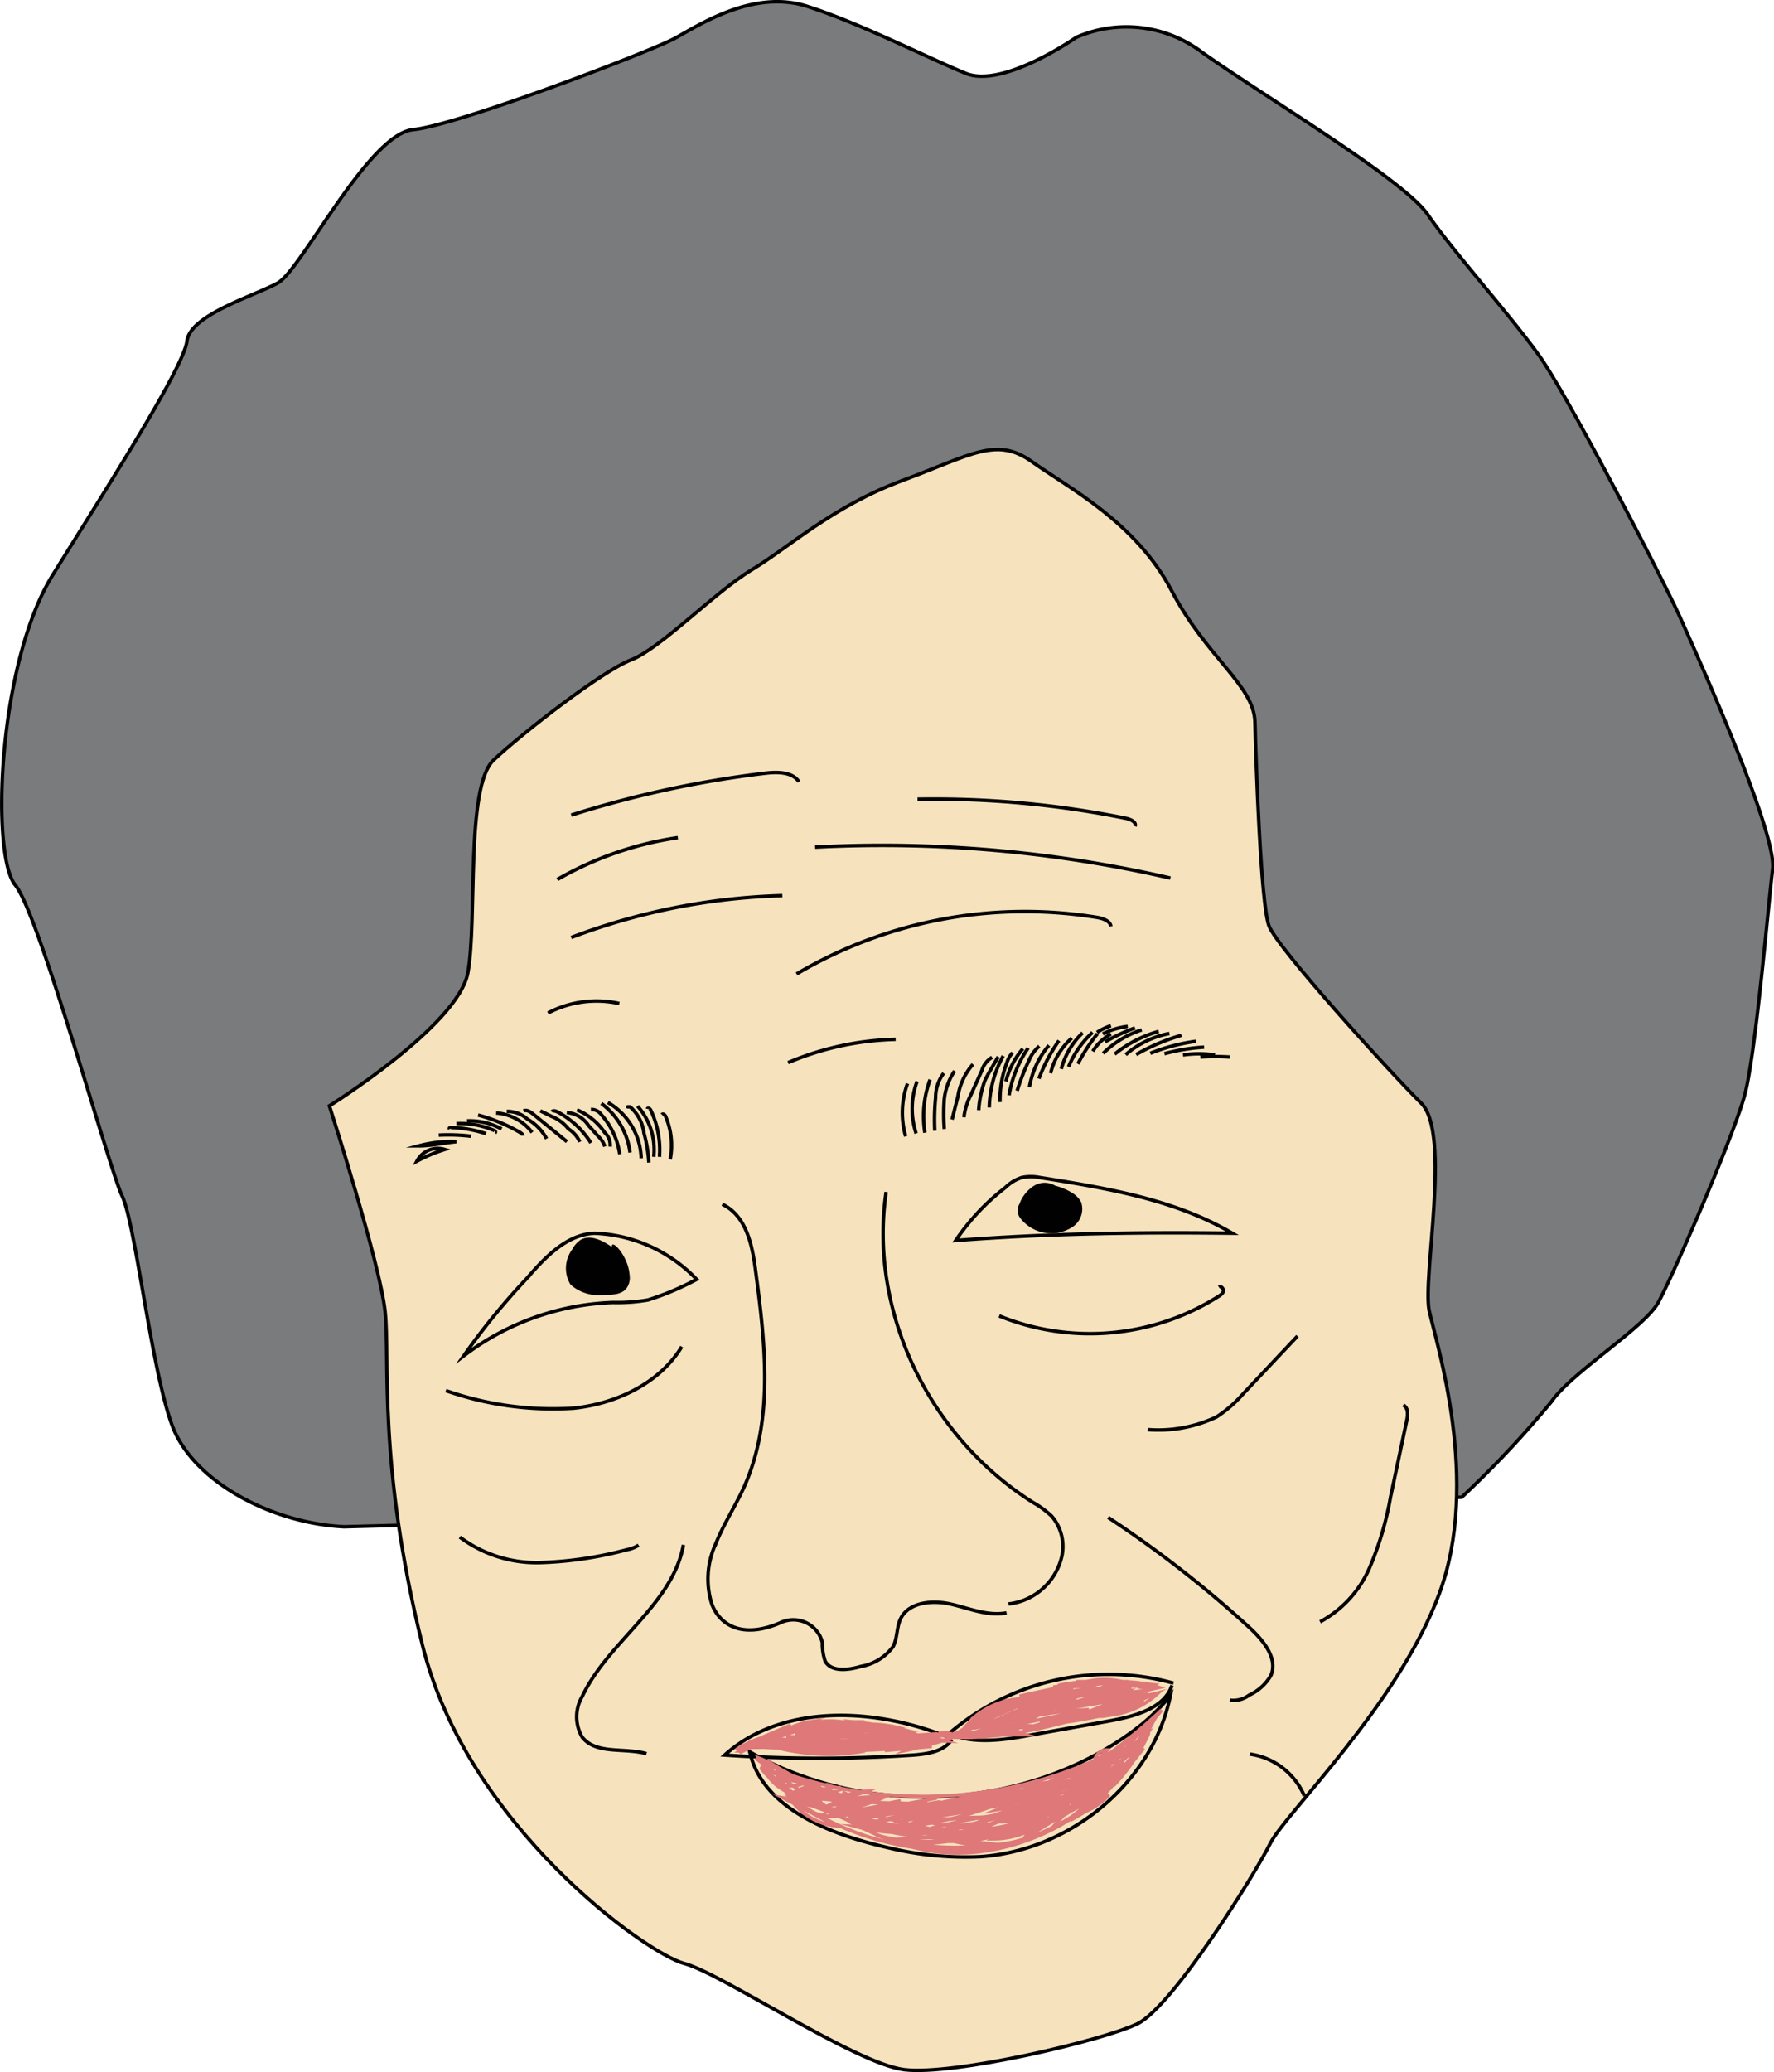 <svg xmlns="http://www.w3.org/2000/svg" viewBox="0 0 127.32 148.67"><defs><style>.cls-1{fill:#7a7b7d;}.cls-1,.cls-2,.cls-3{stroke:#010101;}.cls-1,.cls-2,.cls-3,.cls-5{stroke-miterlimit:10;stroke-width:0.25px;}.cls-2{fill:#f6e3bd;}.cls-3,.cls-5{fill:none;}.cls-4{fill:#010101;}.cls-5{stroke:#de7879;}</style></defs><g id="Layer_2" data-name="Layer 2"><g id="Layer_1-2" data-name="Layer 1"><g id="Layer_2-2" data-name="Layer 2"><path class="cls-1" d="M24.69,109.54c-5.17-.25-10.81-3.22-12.32-7.23S9.73,87.85,8.77,85.82,2.83,65.61,1.09,63.49-.19,47.66,3.78,41.26s9.41-14.9,9.64-16.79,4.82-3.23,6.52-4.17,6.48-10.68,9.72-11S46.73,3.68,48.45,2.74,54.07-.78,57.92.45s8.74,3.74,11.41,4.82,7.91-2.59,7.91-2.59a9,9,0,0,1,9.07,1.1c4.78,3.37,14.48,9.14,16.18,11.64s5.92,7.21,8,10.13,8.86,16,10.12,18.81,6.93,15.37,6.61,18-1.21,13.23-2,16.19S120,91.68,119,93.47s-6.2,5-7.65,7.09a73.28,73.28,0,0,1-6.44,6.86Z"/><path class="cls-2" d="M23.64,79.34s9.25-5.76,9.94-9.55-.18-13.35,1.85-15.26,7.75-6.37,9.87-7.19,6-4.86,8.67-6.47,5.78-4.53,10.78-6.39,6.76-3.18,9.32-1.35,7.44,4.33,10,9.22,5.94,6.81,6,9.48.41,13,1,14.59S99.82,77,102,79.15s.06,12.57.58,14.92,3.69,12.25.72,20.26-11.07,15.79-12.14,17.94-7,11.71-9.53,12.93-13.2,3.72-16.73,3.29-13.1-6.91-15.8-7.62S33.52,131,30.31,118,28,97.58,27.64,94.11,23.64,79.34,23.64,79.34Z"/><path class="cls-3" d="M65,81.53a6.14,6.14,0,0,1,.13-3.79"/><path class="cls-3" d="M65.75,81.32a5.64,5.64,0,0,1,.07-3.74"/><path class="cls-3" d="M66.38,81.27a7.55,7.55,0,0,1,.37-3.81"/><path class="cls-3" d="M67.09,81.13a15.9,15.9,0,0,1,.06-2.39A2.83,2.83,0,0,1,67.73,77"/><path class="cls-3" d="M67.77,81a14.17,14.17,0,0,1,0-2.16,4.54,4.54,0,0,1,.74-2"/><path class="cls-3" d="M68.33,80.32l.42-1.67a4.56,4.56,0,0,1,1.08-2.29"/><path class="cls-3" d="M69.18,80.16a4.71,4.71,0,0,1,.5-1.61l.79-1.75a1.65,1.65,0,0,1,.73-.94"/><path class="cls-3" d="M70.24,79.65a7.63,7.63,0,0,1,.44-2.11c.11-.24.24-.48.38-.72l.58-1"/><path class="cls-3" d="M71,79.46a7.91,7.91,0,0,1,1-3.7"/><path class="cls-3" d="M71.77,79.07a7.4,7.4,0,0,1,.51-2.87,1.82,1.82,0,0,1,.39-.67"/><path class="cls-3" d="M72.42,78.58a8.43,8.43,0,0,1,1.37-3.39"/><path class="cls-3" d="M72.19,77.59a5.88,5.88,0,0,1,1.22-2.35"/><path class="cls-3" d="M73,78.26a15.92,15.92,0,0,1,.86-2.2,2.69,2.69,0,0,1,.73-1"/><path class="cls-3" d="M73.88,78a6.29,6.29,0,0,1,1.4-3"/><path class="cls-3" d="M74.56,77.39A12.4,12.4,0,0,1,76,74.66"/><path class="cls-3" d="M75.4,77a5,5,0,0,1,1.52-2.52"/><path class="cls-3" d="M76.17,76.69A5.55,5.55,0,0,1,77.7,74.1"/><path class="cls-3" d="M76.69,76.54a6.93,6.93,0,0,1,1.72-2.47"/><path class="cls-3" d="M77.36,76.33a12.67,12.67,0,0,1,1.4-2.16"/><path class="cls-3" d="M78.43,75.43a3.44,3.44,0,0,1,1.3-1.24"/><path class="cls-3" d="M78.73,74.07a4.54,4.54,0,0,1,1-.48"/><path class="cls-3" d="M79.17,75.58a6.93,6.93,0,0,1,2.77-1.69"/><path class="cls-3" d="M79.15,74.18a5.24,5.24,0,0,1,1.79-.54"/><path class="cls-3" d="M79.31,74.75a13.86,13.86,0,0,1,2.15-1"/><path class="cls-3" d="M80,75.63A8.76,8.76,0,0,1,83.16,74"/><path class="cls-3" d="M80.79,75.67a6.6,6.6,0,0,1,3.14-1.52"/><path class="cls-3" d="M81.54,75.66a14.77,14.77,0,0,1,3.25-1.38"/><path class="cls-3" d="M82.56,75.57a14,14,0,0,1,3.26-.86"/><path class="cls-3" d="M83.57,75.6a14.25,14.25,0,0,1,2.85-.47"/><path class="cls-3" d="M84.9,75.69a8.06,8.06,0,0,1,2.3,0"/><path class="cls-3" d="M86.15,75.84a16.51,16.51,0,0,1,2.11,0"/><path class="cls-3" d="M48.1,83.18a5.28,5.28,0,0,0-.32-3.06.27.27,0,0,0-.11-.15.12.12,0,0,0-.17,0"/><path class="cls-3" d="M47.33,83a6.62,6.62,0,0,0-.63-3.36c-.05-.1-.21-.18-.23-.08"/><path class="cls-3" d="M46.57,83.41a10,10,0,0,0-.35-2.1,3,3,0,0,0-1-1.9c-.06,0-.18,0-.17,0"/><path class="cls-3" d="M45.76,79.36A4.71,4.71,0,0,1,46.92,83"/><path class="cls-3" d="M43.63,79.1a4.79,4.79,0,0,1,2.39,4"/><path class="cls-3" d="M45.22,82.69a5.21,5.21,0,0,0-2.06-3.52"/><path class="cls-3" d="M44.48,82.81A5.43,5.43,0,0,0,43.18,80a.89.89,0,0,0-.77-.4"/><path class="cls-3" d="M41.41,79.63a4.49,4.49,0,0,1,2,1.64,1.19,1.19,0,0,1,.38,1"/><path class="cls-3" d="M40.68,79.82a2.05,2.05,0,0,1,1.55.92l.71.79a1.8,1.8,0,0,1,.47.73"/><path class="cls-3" d="M42.41,82A6.33,6.33,0,0,0,40,79.77c-.12-.06-.31-.12-.39,0"/><path class="cls-3" d="M41.61,81.93A2.06,2.06,0,0,0,40.8,81a2.9,2.9,0,0,0-1.23-.91l-.79-.39"/><path class="cls-3" d="M40.69,81.91l-2.45-2c-.19-.15-.44-.31-.66-.21"/><path class="cls-3" d="M39.23,81.7a3.59,3.59,0,0,0-1.38-1.41,2.15,2.15,0,0,0-1.48-.55"/><path class="cls-3" d="M35.61,79.85a3.58,3.58,0,0,1,2.58,1.4"/><path class="cls-3" d="M34.31,80a12.28,12.28,0,0,1,3,1.24c.09.06.21.13.22.24"/><path class="cls-3" d="M33.52,80.42A4.8,4.8,0,0,1,36,81"/><path class="cls-3" d="M34.88,81.34a8.4,8.4,0,0,0-2.48-.44c-.07,0-.18,0-.14.11"/><path class="cls-3" d="M32.76,80.62a6,6,0,0,1,2.71.49c.06,0,.13.12.07.15"/><path class="cls-3" d="M31.49,81.44a14,14,0,0,1,2.33.08"/><path class="cls-3" d="M30.07,82.21a9.07,9.07,0,0,1,2.69-.3C31.84,82,30.92,82.21,30.07,82.21Z"/><path class="cls-3" d="M29.92,83.31a11.54,11.54,0,0,1,2-.84A1.69,1.69,0,0,0,29.92,83.31Z"/><path class="cls-3" d="M88.44,88.48c-4.14-2.43-9-3.23-13.83-4a3.34,3.34,0,0,0-1.26,0,2.92,2.92,0,0,0-1.18.71A16.34,16.34,0,0,0,68.59,89C75.11,88.5,81.67,88.39,88.44,88.48Z"/><path class="cls-4" d="M75.78,85.1a1.47,1.47,0,0,0-1.61,0,2.59,2.59,0,0,0-1,1.27.9.9,0,0,0,.1,1.08,2.79,2.79,0,0,0,3.59.65,1.55,1.55,0,0,0,.73-1.86,1.79,1.79,0,0,0-.7-.69C76.24,85.15,75.46,85,75.78,85.1Z"/><path class="cls-3" d="M50,91.79a10.71,10.71,0,0,0-7.33-3.31c-2,.08-3.55,1.73-4.85,3.23a50.06,50.06,0,0,0-4.54,5.57A18.75,18.75,0,0,1,44,93.45a13.09,13.09,0,0,0,2.5-.18A20.09,20.09,0,0,0,50,91.79Z"/><path class="cls-4" d="M43.92,89.47c-.66-.46-1.54-.92-2.24-.52a1.85,1.85,0,0,0-.61.69,2.26,2.26,0,0,0-.13,2.52,3,3,0,0,0,2.39.74c.61,0,1.33,0,1.67-.52a1.28,1.28,0,0,0,.19-.88C45.1,90.08,43.83,88.81,43.92,89.47Z"/><path class="cls-3" d="M57.17,69.88a32.22,32.22,0,0,1,21.56-4.06c.42.07.93.24,1,.64"/><path class="cls-3" d="M39.33,72.68A7.49,7.49,0,0,1,44.45,72"/><path class="cls-3" d="M41,67.26a46.21,46.21,0,0,1,15.15-3"/><path class="cls-3" d="M58.5,60.78A92.34,92.34,0,0,1,84,63"/><path class="cls-3" d="M65.85,57.34a69.3,69.3,0,0,1,15,1.38c.32.07.72.27.61.56"/><path class="cls-3" d="M40,63.1a24.41,24.41,0,0,1,8.65-3"/><path class="cls-3" d="M41,58.48a76.1,76.1,0,0,1,13.87-3c.89-.11,2-.12,2.47.61"/><path class="cls-3" d="M56.56,76.24a21,21,0,0,1,7.72-1.67"/><path class="cls-3" d="M71.71,94.41A17.26,17.26,0,0,0,87.47,93c.15-.1.31-.21.33-.38s-.17-.37-.32-.27"/><path class="cls-3" d="M48.93,96.62c-1.55,2.58-4.63,4.08-7.74,4.41A23.18,23.18,0,0,1,32,99.77"/><path class="cls-3" d="M51.84,86.4c1.7.81,2.15,2.9,2.38,4.7.7,5.26,1.35,10.81-.84,15.64-.63,1.37-1.46,2.64-2,4a6,6,0,0,0-.28,4.38c.55,1.41,2.11,2.52,4.92,1.3a2.15,2.15,0,0,1,3,1.42,4,4,0,0,0,.2,1.34c.44.8,1.66.65,2.57.38a3.63,3.63,0,0,0,2.3-1.41c.34-.63.24-1.42.57-2.06.6-1.15,2.27-1.3,3.58-1s2.63.88,4,.63"/><path class="cls-3" d="M63.6,85.52c-1.26,8.47,3,17.51,10.51,22.26a6.88,6.88,0,0,1,1.37,1,3.35,3.35,0,0,1,.74,2.82,4.44,4.44,0,0,1-3.84,3.48"/><path class="cls-3" d="M82.38,102.57a9.78,9.78,0,0,0,4.93-.91A9.2,9.2,0,0,0,89.22,100l3.9-4.14"/><path class="cls-3" d="M94.74,116.36a8,8,0,0,0,3.56-3.89,22.91,22.91,0,0,0,1.5-5.07l1.17-5.52c.08-.38.11-.88-.26-1.07"/><path class="cls-3" d="M33,110.28a9.17,9.17,0,0,0,5.83,1.83,27.21,27.21,0,0,0,6.15-.92,2.25,2.25,0,0,0,.85-.33"/><path class="cls-3" d="M49.05,110.84c-.77,4.29-5.39,6.91-7.26,10.87a2.88,2.88,0,0,0,0,2.93c1,1.26,3,.73,4.61,1.18"/><path class="cls-3" d="M79.53,108.87a81,81,0,0,1,10.14,7.9c1,.92,2.07,2.23,1.54,3.44a3.46,3.46,0,0,1-1.56,1.41,1.88,1.88,0,0,1-1.39.36"/><path class="cls-3" d="M89.69,125.85a5,5,0,0,1,3.92,3"/><path class="cls-3" d="M84.22,120.76a17.54,17.54,0,0,0-16.33,3.81c-5.77-2.25-12.07-2.09-15.88,1.35a100.59,100.59,0,0,0,13.56,0c1-.08,2.23-.26,2.74-1.13"/><path class="cls-3" d="M68,124.36c1.92.84,4.15.47,6.21.08l5.59-1c1.74-.33,3.78-.9,4.31-2.52"/><path class="cls-3" d="M84,121.64c-1.23,6.16-7.12,11.15-13.67,11.57a23.49,23.49,0,0,1-6.52-.63c-4.43-1-9.11-2.91-10-6.89,8.51,4.88,20.08,4.17,27.76-1.68A13.92,13.92,0,0,0,84,121.64Z"/><path class="cls-5" d="M55,124.91l1.9-.63a12.31,12.31,0,0,0-2.52.87l2.42-.88a4.7,4.7,0,0,0-3.13,1.2l2.47-1.09A8.54,8.54,0,0,0,53,125.49l2.43-1a7.14,7.14,0,0,0-2.61,1.07c.15-.11.38-.21.51-.08s-.23.32-.2.14a24.9,24.9,0,0,1,3.64-1.85l-2,.85,2.79-.77-1.39.41a5.41,5.41,0,0,0,1.61-.15l-1.95.31,2.8-.54-1.8.23,3.4-.35a18.56,18.56,0,0,1-2.69.1l2.63,0-3,.17,3-.24H58.05a7.26,7.26,0,0,0,2.82-.19l-3.15.25a12.5,12.5,0,0,0,3.29-.31l-2.85,0a6.66,6.66,0,0,0,2.27,0,6.08,6.08,0,0,0-2.65.21l1,0-2.17.48,2.4-.52L56.8,124a30.5,30.5,0,0,0,4.38-.29,7.5,7.5,0,0,1-2.27.25,17.85,17.85,0,0,1,3.43-.16,14.31,14.31,0,0,1-2.45,0l3.64.35a20.29,20.29,0,0,1-3.2-.5,7.42,7.42,0,0,1,2.8.54l-2.63-.46a13.83,13.83,0,0,1,4.09.56,9.87,9.87,0,0,1-4.47-.62l4.44.4-5.86.21a24.45,24.45,0,0,0,3.41.33l-5.06,0a7.47,7.47,0,0,0,3.26.07,36.17,36.17,0,0,0-5,.34,7.64,7.64,0,0,0,4.15-.7,9.06,9.06,0,0,0-3.2-.1,5.06,5.06,0,0,1,1.89-.69l-1,.38A9.34,9.34,0,0,1,60,124a20.38,20.38,0,0,1-3.56.7l3.8.16-4.8-.07,3.13.13a17.19,17.19,0,0,1-4.47.26l4.09,0a28.25,28.25,0,0,1-4,0l3.7.13-3.59,0a18.45,18.45,0,0,0,3.86,0l-4.27.06,8.08-.18a43.05,43.05,0,0,0-5.08,0,41.92,41.92,0,0,1,5.6.26,16.16,16.16,0,0,0-5-.41,18,18,0,0,0,4.69.36Q58.05,125,54,125a42.43,42.43,0,0,0,7.39.37,11.42,11.42,0,0,0-4.47-.22,26.6,26.6,0,0,0,5.35.15,15,15,0,0,0-3.41.06l6.13-.45H60.71l4,.31a47,47,0,0,0-5.81-.31,32.78,32.78,0,0,0,3.71-.14,28.89,28.89,0,0,1-5.58-.06l4.33-.34h-4.3a13.32,13.32,0,0,1,4.67-.08,13.18,13.18,0,0,1-4.06.22,28.25,28.25,0,0,0,4-.41,5.94,5.94,0,0,0-2.45.07,17.35,17.35,0,0,1,3.6-.32l-2.31-.08,3.63.1a10,10,0,0,1-3.37,0h2.79l-2.18-.09a8.38,8.38,0,0,1,2.87.13,6.11,6.11,0,0,1-2.84-.35,28.39,28.39,0,0,1,3.54.58,9.08,9.08,0,0,1-2.49-.29,6.18,6.18,0,0,1,4,1,33.91,33.91,0,0,0-5.23-.38l5,.28a21.91,21.91,0,0,0-4.58-.19,19.45,19.45,0,0,0,4.7.12,16.87,16.87,0,0,0-4.08.23,23,23,0,0,0,5-.52l-2.17.16a7.19,7.19,0,0,0,2.92-.22.9.9,0,0,0-.7.1,1.35,1.35,0,0,0,1.08,0,27.42,27.42,0,0,1-5.51.19l3.51,0c-1-.1-2-.16-3-.19a5.91,5.91,0,0,0,2.51.09l-2.32-.34a2.68,2.68,0,0,1,2.7.7,6.1,6.1,0,0,0-1.75-.34,9.37,9.37,0,0,1,3.29.37l-2.55-.08,1.91.17-5.53-.09a27,27,0,0,1,3.91.25c-1.78.14-3.56.21-5.34.22l3.76.09a58,58,0,0,1-7.91,0,15,15,0,0,0,6,.15c-1.55,0-3.11,0-4.67,0a64.4,64.4,0,0,0,9.32-.5l-3.23.47,3.26-.28a2.6,2.6,0,0,0-1.78.28,28.33,28.33,0,0,0,4.7-1.43l-1.59.33a16,16,0,0,0,2.61-.87h-.63"/><path class="cls-5" d="M70.51,123.12l2.52-.73-2.88.69L73,121.9a5.78,5.78,0,0,0-3,1.24,6.24,6.24,0,0,0,2.26-.8,13.26,13.26,0,0,0-2.74,1.31l1.18-.53a2.11,2.11,0,0,0-1.45.82,24,24,0,0,0,2.63-1,8.63,8.63,0,0,0-2.7,1.1,23.82,23.82,0,0,0,4.23-2,4.44,4.44,0,0,0-1.95.81l3.49-1.28-2.3.6,3.73-.9-3.21.42,3.46-.75-3,.74,3.4-.48-2.76.26a25.17,25.17,0,0,1,4.32-.56,28,28,0,0,1-3,.14l3.07-.35a10.4,10.4,0,0,0-2.73.24l3-.12a8.46,8.46,0,0,1-2.41,0c1.07,0,2.14-.06,3.21-.16a14.4,14.4,0,0,1-2.93.21,27.48,27.48,0,0,1,3.63,0c-1.06-.06-2.13-.13-3.19-.21l3.61,0a18.38,18.38,0,0,1-2.57-.06,5.66,5.66,0,0,1,2.91.25l-2.45-.26a23.44,23.44,0,0,1,3.54.27l-2.52,0a13,13,0,0,0,2.57.08,5.54,5.54,0,0,0-2-.1l1.94.15-.49.06a1.36,1.36,0,0,0,1.08-.16L81,120.68a8.06,8.06,0,0,1,2.18.39l-6.85,1.54L80,122a34.12,34.12,0,0,0-7.76,1.42,35.28,35.28,0,0,0,5-1.6A45.07,45.07,0,0,0,69.86,124a33.25,33.25,0,0,0,6.33-2.15,15.93,15.93,0,0,0-4.58,1.52c2.1-.54,4.17-1.17,6.19-1.91-2,.47-4,.88-6,1.2a45.21,45.21,0,0,0,6.11-1.44l-4,1.2a26.08,26.08,0,0,0,4.1-.9,28.47,28.47,0,0,0-3.8.66l5.27-1.08a17.79,17.79,0,0,1-5.46,1,20.81,20.81,0,0,1,4.7-1l-5.13,1.12a33.62,33.62,0,0,0,6.29-1.38l-2,.64a20.85,20.85,0,0,0,2.85-.14,20.18,20.18,0,0,1-5,1.34,23.08,23.08,0,0,0,4.5-1.17,4.74,4.74,0,0,0-2.91.65,9.32,9.32,0,0,0,3.27-1,62.94,62.94,0,0,0-8.34,2.71l5.9-1.21a29,29,0,0,0-6.81,1.12,5.21,5.21,0,0,0,3.08-.66,20.45,20.45,0,0,0-5,1.4,13.4,13.4,0,0,1,4.67-.69l-4.3.58a19.87,19.87,0,0,0,3.36-.28,37.47,37.47,0,0,1-4.37.33l4.76,0a8.72,8.72,0,0,0-5,.18c3.63.14,7.19-.85,10.67-1.83l-4.42.9a27.28,27.28,0,0,0,4.68-.72c-1.58.11-3.16.3-4.73.54a22.37,22.37,0,0,0,3.74-.47,22.32,22.32,0,0,0-5.06,1,35.88,35.88,0,0,0,5.89-1.43,12.79,12.79,0,0,0-3.2.7,19.26,19.26,0,0,0,5-1.58,24.63,24.63,0,0,0-3.15,1.14,11.88,11.88,0,0,0,3.29-1,5.17,5.17,0,0,0-2.88,1,12.2,12.2,0,0,0,4-1.39,30.12,30.12,0,0,0-3.27,1.37,23.88,23.88,0,0,0,3.37-1.24,9.59,9.59,0,0,0-3.16,1.23,16.41,16.41,0,0,0,3.42-1.3A10.17,10.17,0,0,0,79.51,123a16.28,16.28,0,0,0,2.63-.89L80,123a5.84,5.84,0,0,0,3.07-1.49,26.54,26.54,0,0,1-4.88.36,6.74,6.74,0,0,0,3.16-1A40.62,40.62,0,0,0,76.1,122a32.81,32.81,0,0,0,3.81-1,13.7,13.7,0,0,0-3.79.9c1.43-.21,2.85-.46,4.27-.76a21.71,21.71,0,0,0-4.75.85l5.53-.94-3.36,1.29,4.12-1a4.45,4.45,0,0,0-2.12.6,3,3,0,0,0,2.16-.53,3.17,3.17,0,0,0-1.77.32l1.1-.45-2.21.62a8,8,0,0,1,2.27-.55,13.41,13.41,0,0,0-3.49.8"/><path class="cls-5" d="M54.26,126.16l2,1a6.13,6.13,0,0,0-1.74-1,5.47,5.47,0,0,0,2,1.54l-1.75-.89,2.73,1.13L55.7,127a30.53,30.53,0,0,0,22.67-.61,11.6,11.6,0,0,0,5-3.7,42.53,42.53,0,0,1-4.78,3.87l.87-1a.89.89,0,0,0-.88.67,8.63,8.63,0,0,0,3.56-2.36l-1.91,2.28a5,5,0,0,0,2.25-2.11c-.69.8-1.37,1.61-2.05,2.41a10,10,0,0,0,2.29-3c-.66.91-1.31,1.8-2,2.71a7.53,7.53,0,0,0,1.58-1.71l-3.92,2.83,1.87-1.6-4.26,1.92a8.39,8.39,0,0,0,3.79-1.58l-4.07,1.74A4,4,0,0,0,79,126.71a11.66,11.66,0,0,0-4.39,1.52,6.43,6.43,0,0,0,2.6-.49,15,15,0,0,0-4.92,1.1,8.06,8.06,0,0,0,3.63-1,17.06,17.06,0,0,0-6.18,1.51,7.54,7.54,0,0,0,3.2-.84,34,34,0,0,0-6.12,1l3.31-.61a18.68,18.68,0,0,1-15-2.53c-.59.75.43,1.71,1.31,2.16l-1.83-1.82,1.66,1.46a19.84,19.84,0,0,1-1.68-1.35,7.2,7.2,0,0,0,4.26,2.65,5.7,5.7,0,0,1-3.12-1.9,2.15,2.15,0,0,1,2,.34,2.3,2.3,0,0,1-1.67.13l.63-.53c-.33.07-.66.12-1,.18a4.44,4.44,0,0,1,2.4.48l-1.18.57,2.8-.18-2.31.63,2.53-.42-2.15.32,1.7-.47a5.6,5.6,0,0,0-2.07.31,9.41,9.41,0,0,0,2.21-.61l-2.29.26,1.45-.51a4,4,0,0,0-1.57.4l2.07-.13a6.09,6.09,0,0,1-1.82,1.08l2.06-.66a3.33,3.33,0,0,1-3.2-.33,9.5,9.5,0,0,0,3.52,1.62A17.48,17.48,0,0,0,56.24,129L60,131a4.5,4.5,0,0,1-3.39-2.12,20,20,0,0,0,14,3.74c4.9-.64,9.48-3.64,11.41-8a8.15,8.15,0,0,1-2.3,3.47l2.7-3.68a13.29,13.29,0,0,1-2.5,3.69l2.16-2.68a32.42,32.42,0,0,1-4.49,4.66,4.7,4.7,0,0,0,2-1.32,19.66,19.66,0,0,1-2.8,1.85,12.11,12.11,0,0,0,4.6-4.74L78.74,129l1.55-1.49a15.7,15.7,0,0,1-10.16,5.36C66.2,133.27,62.07,132.19,54.26,126.16Z"/><path class="cls-5" d="M60.46,128.56l.78.39a9.11,9.11,0,0,0-2.5.05,7.41,7.41,0,0,0,3.43-.48,4.21,4.21,0,0,0-2.4.85,4.89,4.89,0,0,0,2.45-.43,8.28,8.28,0,0,0-2.61.55,8.26,8.26,0,0,0,2.7-.49,4.12,4.12,0,0,0-2.32.88,10.15,10.15,0,0,0,3.29-1A11.2,11.2,0,0,0,59.5,130a12.31,12.31,0,0,0,3.68-.94A7.63,7.63,0,0,0,60,130a23.45,23.45,0,0,0,4.64-.79A9.53,9.53,0,0,0,62,130l5.23-1a41.68,41.68,0,0,0-4.14,1l4.33-.72a65.94,65.94,0,0,1-6.53,1.11,12.16,12.16,0,0,0,3.89-.54l-4.15,0c-.72,0-1.63-.14-1.86-.8,2.49.24,5,.35,7.5.34a21.65,21.65,0,0,0-4.66,1,25,25,0,0,0,4.87-.78l-5.65,1,7.06-1.14L61.53,131l9.25-1.83a29.56,29.56,0,0,0-5.93,1.11,37.34,37.34,0,0,0,7-1.14,30.11,30.11,0,0,0-7.06,1.3,20,20,0,0,0,6.68-1.28,29.53,29.53,0,0,0-6.39,1.41,42.21,42.21,0,0,0,7.4-1.5,25.28,25.28,0,0,0-7.62,2,25.77,25.77,0,0,0,8.93-2.6,45.45,45.45,0,0,0-8.56,2.06,45.14,45.14,0,0,0,10.17-2.35,32.44,32.44,0,0,0-8.09,1.91A35.15,35.15,0,0,0,77,127.8a26.79,26.79,0,0,0-7.69,2,24,24,0,0,0,9.8-2.7,28,28,0,0,0-4.78,2,8.76,8.76,0,0,0,5.62-1.87A45.21,45.21,0,0,0,72.23,130c2.61-.37,5.38-.81,7.34-2.48a7.54,7.54,0,0,0-5.87,2.33,9.42,9.42,0,0,0,4.73-1.33c.62-.37,1.25-1.14.8-1.71a16.92,16.92,0,0,0-3.77,1.85,6.85,6.85,0,0,0,5.19-2.09c-.23-.29-.7-.17-1.05,0l-8,3.26a26.34,26.34,0,0,0,6.52-1.94,71,71,0,0,0-11.29,2.48,70.48,70.48,0,0,0,6.93-1.3,27.27,27.27,0,0,0-7,1.46,68.71,68.71,0,0,0,8.36-.63,40.38,40.38,0,0,0-9.65,1.65,16.57,16.57,0,0,0,5.76-1.12c-3.41-.28-6.89,1.1-10.22.3a45.18,45.18,0,0,0,10.45.65q-3.94.12-7.91-.06a26.82,26.82,0,0,0,5.94.1,55.43,55.43,0,0,1-6,.59l6.32-.35a13.08,13.08,0,0,1-6.94,0,18.59,18.59,0,0,0,8.54.66,23.28,23.28,0,0,0-6.24,0A25.81,25.81,0,0,0,75.43,130a14.75,14.75,0,0,0-6.35,1.75,10.72,10.72,0,0,0,6.82-2.15,18.1,18.1,0,0,0-6.7,2.3,12.18,12.18,0,0,0,6.62-2.43,12.19,12.19,0,0,0-6.45,1.72c2.08.26,4.12-.51,6.06-1.26a11.79,11.79,0,0,0-6,1.89,12.89,12.89,0,0,0,7.31-2.18,6.57,6.57,0,0,0-5.1,2,7,7,0,0,0,6.09-3,16.55,16.55,0,0,0-5.63,2.65,16,16,0,0,0,6.06-3.08q-2.07,1.29-4.1,2.64a7.63,7.63,0,0,0,4.82-3.11A16.1,16.1,0,0,0,74.35,131a7.61,7.61,0,0,0,5.39-4.61,33.65,33.65,0,0,1-3.6,3.46,4.76,4.76,0,0,0,4-3l-4.07,3.41a7.68,7.68,0,0,0,4.33-3.87,40.18,40.18,0,0,0-5,4.9,8.38,8.38,0,0,0,3.9-3.79,10.7,10.7,0,0,0-3.39,2.6,5.64,5.64,0,0,0,2.8-1.53q-2.53,1.74-5.18,3.32a.51.51,0,0,1,.78-.23,9.37,9.37,0,0,1-6,.41,10.1,10.1,0,0,0,3.78-.56,24,24,0,0,0-4.06.32,14.68,14.68,0,0,0,3.63-.2A21.64,21.64,0,0,1,59,129.79l6.19,1.41-4.31-.65c3.32.4,6.64.81,10,1.2l-2.34.13a18.07,18.07,0,0,0,5.43-.73,8.71,8.71,0,0,0-2.65.78,6.11,6.11,0,0,0,2.88-.74,15.72,15.72,0,0,0-3.43.12,21.15,21.15,0,0,0,4.86-1.24,14.42,14.42,0,0,0-3.93.64A11.17,11.17,0,0,0,77,129.15a10,10,0,0,0-4.17.73,7.75,7.75,0,0,0,5.43-2.47,7.44,7.44,0,0,0-3.2,1.66,4.66,4.66,0,0,0,4.34-1.9A2.62,2.62,0,0,0,77,128.41a3.92,3.92,0,0,0,3.26-1.48,4.87,4.87,0,0,0-3,1.82,3.16,3.16,0,0,0,3.09-2.15l-3.76,2.53,1.25-.41-6.54,1.76a10.19,10.19,0,0,1-2.94.5c-1.77,0-3.41-1-5.18-1-1,0-2,.23-3,.3a3.49,3.49,0,0,1-2.78-.84,73.77,73.77,0,0,1,9.57,1.83,12.55,12.55,0,0,1-5.55-.23l5.86.25-2.88-.14a21.42,21.42,0,0,0,6.29-.28,3.31,3.31,0,0,0-1.5.12l3.21-.74"/></g></g></g></svg>